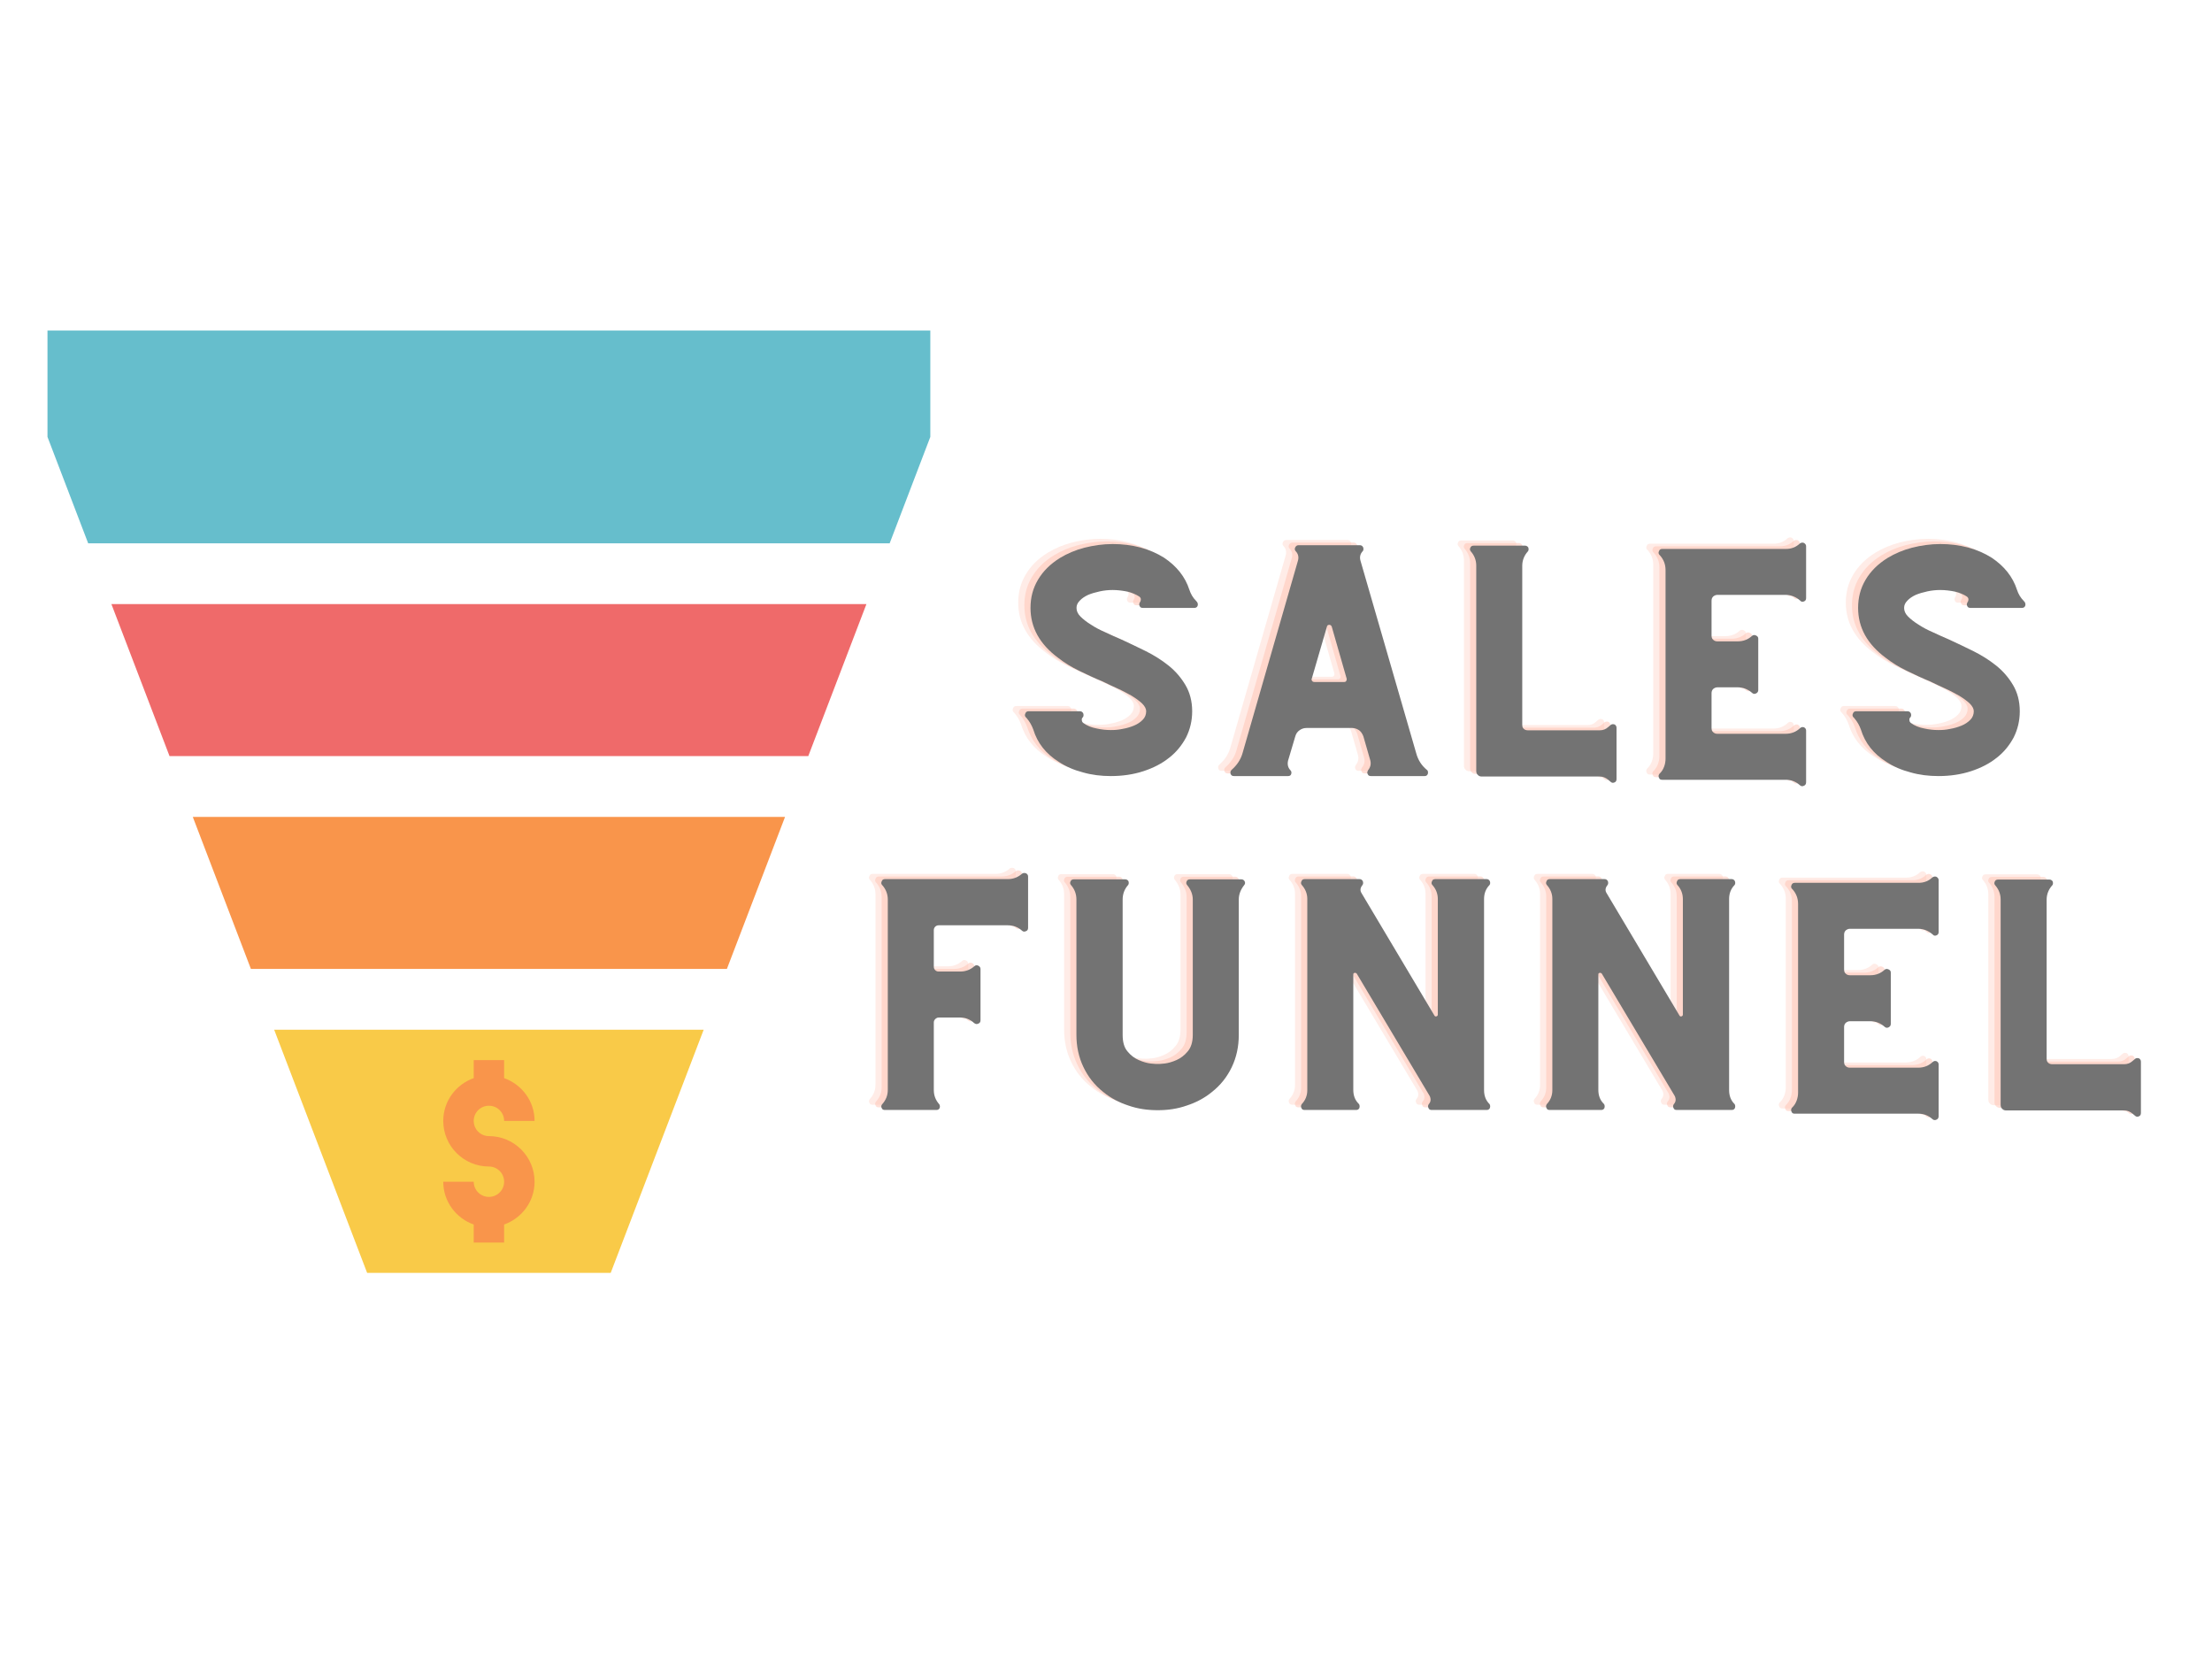 <svg xmlns="http://www.w3.org/2000/svg" xmlns:xlink="http://www.w3.org/1999/xlink" width="300" zoomAndPan="magnify" viewBox="0 0 224.88 168.75" height="225" preserveAspectRatio="xMidYMid meet" version="1.0"><defs><g/><clipPath id="04a4ab1dcb"><path d="M 27 104 L 72 104 L 72 129.477 L 27 129.477 Z M 27 104 " clip-rule="nonzero"/></clipPath><clipPath id="076a8b1bd3"><path d="M 4.738 33.621 L 94.605 33.621 L 94.605 56 L 4.738 56 Z M 4.738 33.621 " clip-rule="nonzero"/></clipPath></defs><path fill="#ef6a6a" d="M 11.273 61.449 L 17.184 76.91 L 82.156 76.91 L 88.07 61.449 Z M 11.273 61.449 " fill-opacity="1" fill-rule="nonzero"/><path fill="#f9954b" d="M 73.879 98.555 L 79.793 83.094 L 19.551 83.094 L 25.461 98.555 Z M 73.879 98.555 " fill-opacity="1" fill-rule="nonzero"/><g clip-path="url(#04a4ab1dcb)"><path fill="#f9ca48" d="M 27.828 104.742 L 37.285 129.477 L 62.059 129.477 L 71.516 104.742 Z M 27.828 104.742 " fill-opacity="1" fill-rule="nonzero"/></g><g clip-path="url(#076a8b1bd3)"><path fill="#66becc" d="M 4.77 33.621 L 4.77 44.441 L 8.91 55.266 L 90.434 55.266 L 94.57 44.441 L 94.57 33.621 Z M 4.77 33.621 " fill-opacity="1" fill-rule="nonzero"/></g><path fill="#f9954b" d="M 49.672 115.562 C 48.816 115.562 48.125 114.871 48.125 114.016 C 48.125 113.164 48.816 112.473 49.672 112.473 C 50.527 112.473 51.219 113.164 51.219 114.016 L 54.316 114.016 C 54.316 112.004 53.016 110.305 51.219 109.664 L 51.219 107.832 L 48.125 107.832 L 48.125 109.664 C 46.324 110.305 45.027 112.004 45.027 114.016 C 45.027 116.574 47.109 118.656 49.672 118.656 C 50.527 118.656 51.219 119.348 51.219 120.203 C 51.219 121.055 50.527 121.746 49.672 121.746 C 48.816 121.746 48.125 121.055 48.125 120.203 L 45.027 120.203 C 45.027 122.215 46.324 123.914 48.125 124.555 L 48.125 126.387 L 51.219 126.387 L 51.219 124.555 C 53.016 123.914 54.316 122.215 54.316 120.203 C 54.316 117.645 52.234 115.562 49.672 115.562 Z M 49.672 115.562 " fill-opacity="1" fill-rule="nonzero"/><g fill="#ffc1b2" fill-opacity="0.302"><g transform="translate(101.054, 78.409)"><g><path d="M 19.422 -17.672 L 19.305 -17.816 C 18.973 -18.145 18.758 -18.523 18.617 -18.949 C 18.191 -20.273 17.32 -21.359 16.043 -22.211 C 15.332 -22.656 14.531 -23.012 13.633 -23.25 C 12.734 -23.484 11.812 -23.602 10.82 -23.602 C 9.828 -23.602 8.859 -23.461 7.938 -23.227 C 7.016 -22.988 6.191 -22.633 5.457 -22.188 C 4.465 -21.57 3.734 -20.84 3.215 -19.965 C 2.695 -19.09 2.457 -18.145 2.457 -17.105 C 2.457 -15.121 3.379 -13.422 5.27 -12.027 C 5.93 -11.508 6.641 -11.082 7.418 -10.703 C 8.199 -10.324 9 -9.945 9.805 -9.617 C 10.277 -9.379 10.797 -9.145 11.316 -8.906 C 11.836 -8.672 12.309 -8.41 12.734 -8.176 C 13.16 -7.914 13.516 -7.656 13.797 -7.395 C 14.082 -7.113 14.223 -6.852 14.223 -6.594 C 14.223 -6.262 14.105 -5.953 13.867 -5.719 C 13.633 -5.48 13.324 -5.27 12.973 -5.129 C 12.617 -4.984 12.238 -4.867 11.812 -4.797 C 11.387 -4.703 11.012 -4.68 10.633 -4.68 C 10.16 -4.68 9.688 -4.727 9.168 -4.844 C 8.648 -4.938 8.199 -5.129 7.844 -5.387 C 7.75 -5.457 7.68 -5.551 7.68 -5.672 C 7.656 -5.789 7.68 -5.883 7.773 -5.977 L 7.797 -6 C 7.867 -6.121 7.867 -6.238 7.82 -6.379 C 7.75 -6.52 7.633 -6.594 7.488 -6.594 L 2.27 -6.594 C 2.102 -6.594 1.984 -6.52 1.938 -6.379 C 1.867 -6.238 1.867 -6.121 1.961 -6 L 2.055 -5.906 C 2.387 -5.527 2.598 -5.129 2.742 -4.727 C 3.164 -3.355 4.016 -2.27 5.34 -1.441 C 6.047 -0.969 6.875 -0.613 7.773 -0.379 C 8.672 -0.117 9.641 0 10.633 0 C 11.812 0 12.926 -0.164 13.941 -0.496 C 14.957 -0.828 15.828 -1.277 16.562 -1.867 C 17.293 -2.434 17.863 -3.141 18.289 -3.945 C 18.688 -4.75 18.902 -5.625 18.902 -6.594 C 18.902 -7.609 18.664 -8.504 18.215 -9.262 C 17.766 -10.02 17.199 -10.68 16.492 -11.246 C 15.781 -11.812 15.027 -12.285 14.176 -12.711 C 13.324 -13.137 12.5 -13.516 11.695 -13.895 C 11.152 -14.129 10.609 -14.363 10.066 -14.625 C 9.523 -14.859 9.027 -15.121 8.602 -15.406 C 8.176 -15.664 7.82 -15.949 7.535 -16.23 C 7.254 -16.516 7.137 -16.797 7.137 -17.105 C 7.137 -17.367 7.23 -17.602 7.465 -17.84 C 7.68 -18.074 7.961 -18.262 8.316 -18.43 C 8.648 -18.57 9.051 -18.688 9.496 -18.785 C 9.922 -18.879 10.371 -18.926 10.82 -18.926 C 11.34 -18.926 11.859 -18.855 12.332 -18.758 C 12.805 -18.641 13.184 -18.477 13.516 -18.262 C 13.609 -18.191 13.68 -18.098 13.68 -17.98 C 13.68 -17.863 13.656 -17.766 13.586 -17.695 L 13.586 -17.672 C 13.492 -17.531 13.492 -17.414 13.562 -17.293 C 13.609 -17.152 13.727 -17.105 13.895 -17.105 L 19.113 -17.105 C 19.258 -17.105 19.375 -17.152 19.445 -17.293 C 19.492 -17.414 19.492 -17.531 19.422 -17.672 Z M 19.422 -17.672 "/></g></g></g><g fill="#ffc1b2" fill-opacity="0.302"><g transform="translate(122.436, 78.409)"><g><path d="M 21.5 -0.426 C 21.5 -0.52 21.453 -0.59 21.383 -0.637 C 20.84 -1.086 20.484 -1.652 20.297 -2.363 L 14.648 -21.879 C 14.531 -22.258 14.602 -22.609 14.887 -22.895 C 14.957 -23.012 14.957 -23.129 14.91 -23.273 C 14.836 -23.414 14.719 -23.484 14.578 -23.484 L 8.34 -23.484 C 8.199 -23.484 8.082 -23.414 8.008 -23.273 C 7.938 -23.129 7.938 -23.012 8.031 -22.895 C 8.316 -22.609 8.387 -22.258 8.27 -21.879 L 2.645 -2.34 C 2.457 -1.676 2.078 -1.109 1.535 -0.637 C 1.465 -0.566 1.418 -0.496 1.418 -0.426 C 1.395 -0.309 1.418 -0.211 1.488 -0.117 C 1.559 -0.023 1.652 0 1.797 0 L 7.277 0 C 7.418 0 7.535 -0.047 7.586 -0.188 C 7.633 -0.332 7.633 -0.449 7.535 -0.566 C 7.254 -0.852 7.184 -1.203 7.277 -1.582 L 8.008 -4.039 C 8.082 -4.301 8.223 -4.512 8.434 -4.656 C 8.625 -4.797 8.859 -4.891 9.145 -4.891 L 13.797 -4.891 C 14.059 -4.891 14.293 -4.797 14.508 -4.656 C 14.695 -4.512 14.836 -4.301 14.934 -4.039 L 15.641 -1.582 C 15.734 -1.203 15.641 -0.875 15.406 -0.59 L 15.406 -0.566 C 15.309 -0.426 15.309 -0.309 15.383 -0.188 C 15.43 -0.047 15.547 0 15.711 0 L 21.145 0 C 21.266 0 21.359 -0.023 21.43 -0.117 C 21.5 -0.211 21.523 -0.309 21.5 -0.426 Z M 12.996 -9.57 L 9.945 -9.57 C 9.852 -9.57 9.781 -9.594 9.734 -9.664 C 9.664 -9.734 9.641 -9.828 9.688 -9.922 L 11.223 -15.191 C 11.246 -15.309 11.316 -15.383 11.461 -15.383 C 11.602 -15.383 11.672 -15.309 11.719 -15.191 L 13.23 -9.922 C 13.254 -9.828 13.23 -9.734 13.184 -9.664 C 13.137 -9.594 13.066 -9.57 12.996 -9.57 Z M 12.996 -9.57 "/></g></g></g><g fill="#ffc1b2" fill-opacity="0.302"><g transform="translate(145.377, 78.409)"><g><path d="M 17.176 -5.223 L 16.895 -4.984 C 16.633 -4.75 16.352 -4.656 16.043 -4.656 L 8.719 -4.656 C 8.555 -4.656 8.41 -4.703 8.316 -4.797 C 8.199 -4.891 8.152 -5.031 8.152 -5.223 L 8.152 -21.383 C 8.152 -21.926 8.34 -22.422 8.719 -22.848 L 8.742 -22.871 C 8.812 -22.988 8.812 -23.105 8.766 -23.25 C 8.695 -23.367 8.578 -23.438 8.434 -23.438 L 3.215 -23.438 C 3.047 -23.438 2.93 -23.367 2.883 -23.25 C 2.812 -23.105 2.812 -22.988 2.906 -22.871 C 3.285 -22.445 3.473 -21.949 3.473 -21.406 L 3.473 -0.52 C 3.473 -0.355 3.52 -0.211 3.637 -0.117 C 3.734 0 3.875 0.047 4.039 0.047 L 16.043 0.047 C 16.352 0.047 16.633 0.164 16.895 0.379 L 17.176 0.613 C 17.293 0.707 17.414 0.707 17.555 0.637 C 17.672 0.59 17.742 0.473 17.742 0.309 L 17.742 -4.914 C 17.742 -5.055 17.672 -5.176 17.555 -5.246 C 17.414 -5.293 17.293 -5.293 17.176 -5.223 Z M 17.176 -5.223 "/></g></g></g><g fill="#ffc1b2" fill-opacity="0.302"><g transform="translate(164.562, 78.409)"><g><path d="M 17.199 -23.652 C 16.797 -23.273 16.324 -23.105 15.805 -23.105 L 3.215 -23.105 C 3.047 -23.105 2.93 -23.035 2.883 -22.895 C 2.812 -22.754 2.812 -22.633 2.906 -22.516 L 2.977 -22.445 C 3.355 -22.02 3.543 -21.523 3.543 -20.957 L 3.543 -1.773 C 3.543 -1.488 3.496 -1.23 3.402 -0.969 C 3.309 -0.707 3.164 -0.473 2.977 -0.285 L 2.906 -0.211 C 2.812 -0.07 2.812 0.047 2.883 0.188 C 2.93 0.332 3.047 0.379 3.215 0.379 L 15.805 0.379 C 16.324 0.379 16.797 0.566 17.199 0.922 C 17.32 1.039 17.461 1.062 17.602 0.992 C 17.742 0.945 17.84 0.828 17.84 0.637 L 17.84 -4.633 C 17.84 -4.773 17.766 -4.891 17.625 -4.961 C 17.484 -5.008 17.344 -4.984 17.246 -4.891 C 16.824 -4.488 16.324 -4.301 15.758 -4.301 L 8.812 -4.301 C 8.648 -4.301 8.504 -4.348 8.387 -4.465 C 8.27 -4.559 8.223 -4.703 8.223 -4.891 L 8.223 -8.434 C 8.223 -8.602 8.27 -8.742 8.387 -8.859 C 8.504 -8.953 8.648 -9.027 8.812 -9.027 L 10.891 -9.027 C 11.461 -9.027 11.957 -8.812 12.379 -8.434 C 12.5 -8.34 12.617 -8.34 12.758 -8.41 C 12.898 -8.48 12.973 -8.602 12.973 -8.742 L 12.973 -13.988 C 12.973 -14.129 12.898 -14.223 12.758 -14.293 C 12.617 -14.363 12.5 -14.363 12.379 -14.293 C 11.957 -13.895 11.461 -13.703 10.891 -13.703 L 8.812 -13.703 C 8.648 -13.703 8.504 -13.75 8.387 -13.867 C 8.27 -13.965 8.223 -14.105 8.223 -14.293 L 8.223 -17.84 C 8.223 -18.004 8.27 -18.145 8.387 -18.262 C 8.504 -18.359 8.648 -18.43 8.812 -18.43 L 15.758 -18.43 C 16.324 -18.43 16.824 -18.215 17.246 -17.84 C 17.344 -17.719 17.484 -17.695 17.625 -17.766 C 17.766 -17.816 17.84 -17.934 17.84 -18.098 L 17.84 -23.391 C 17.84 -23.531 17.742 -23.652 17.602 -23.723 C 17.461 -23.77 17.32 -23.746 17.199 -23.652 Z M 17.199 -23.652 "/></g></g></g><g fill="#ffc1b2" fill-opacity="0.302"><g transform="translate(185.235, 78.409)"><g><path d="M 19.422 -17.672 L 19.305 -17.816 C 18.973 -18.145 18.758 -18.523 18.617 -18.949 C 18.191 -20.273 17.32 -21.359 16.043 -22.211 C 15.332 -22.656 14.531 -23.012 13.633 -23.25 C 12.734 -23.484 11.812 -23.602 10.82 -23.602 C 9.828 -23.602 8.859 -23.461 7.938 -23.227 C 7.016 -22.988 6.191 -22.633 5.457 -22.188 C 4.465 -21.57 3.734 -20.84 3.215 -19.965 C 2.695 -19.09 2.457 -18.145 2.457 -17.105 C 2.457 -15.121 3.379 -13.422 5.27 -12.027 C 5.93 -11.508 6.641 -11.082 7.418 -10.703 C 8.199 -10.324 9 -9.945 9.805 -9.617 C 10.277 -9.379 10.797 -9.145 11.316 -8.906 C 11.836 -8.672 12.309 -8.41 12.734 -8.176 C 13.16 -7.914 13.516 -7.656 13.797 -7.395 C 14.082 -7.113 14.223 -6.852 14.223 -6.594 C 14.223 -6.262 14.105 -5.953 13.867 -5.719 C 13.633 -5.48 13.324 -5.27 12.973 -5.129 C 12.617 -4.984 12.238 -4.867 11.812 -4.797 C 11.387 -4.703 11.012 -4.68 10.633 -4.68 C 10.16 -4.68 9.688 -4.727 9.168 -4.844 C 8.648 -4.938 8.199 -5.129 7.844 -5.387 C 7.75 -5.457 7.68 -5.551 7.68 -5.672 C 7.656 -5.789 7.68 -5.883 7.773 -5.977 L 7.797 -6 C 7.867 -6.121 7.867 -6.238 7.82 -6.379 C 7.75 -6.52 7.633 -6.594 7.488 -6.594 L 2.27 -6.594 C 2.102 -6.594 1.984 -6.52 1.938 -6.379 C 1.867 -6.238 1.867 -6.121 1.961 -6 L 2.055 -5.906 C 2.387 -5.527 2.598 -5.129 2.742 -4.727 C 3.164 -3.355 4.016 -2.27 5.34 -1.441 C 6.047 -0.969 6.875 -0.613 7.773 -0.379 C 8.672 -0.117 9.641 0 10.633 0 C 11.812 0 12.926 -0.164 13.941 -0.496 C 14.957 -0.828 15.828 -1.277 16.562 -1.867 C 17.293 -2.434 17.863 -3.141 18.289 -3.945 C 18.688 -4.75 18.902 -5.625 18.902 -6.594 C 18.902 -7.609 18.664 -8.504 18.215 -9.262 C 17.766 -10.02 17.199 -10.68 16.492 -11.246 C 15.781 -11.812 15.027 -12.285 14.176 -12.711 C 13.324 -13.137 12.5 -13.516 11.695 -13.895 C 11.152 -14.129 10.609 -14.363 10.066 -14.625 C 9.523 -14.859 9.027 -15.121 8.602 -15.406 C 8.176 -15.664 7.82 -15.949 7.535 -16.23 C 7.254 -16.516 7.137 -16.797 7.137 -17.105 C 7.137 -17.367 7.23 -17.602 7.465 -17.84 C 7.68 -18.074 7.961 -18.262 8.316 -18.43 C 8.648 -18.57 9.051 -18.688 9.496 -18.785 C 9.922 -18.879 10.371 -18.926 10.82 -18.926 C 11.34 -18.926 11.859 -18.855 12.332 -18.758 C 12.805 -18.641 13.184 -18.477 13.516 -18.262 C 13.609 -18.191 13.68 -18.098 13.68 -17.98 C 13.68 -17.863 13.656 -17.766 13.586 -17.695 L 13.586 -17.672 C 13.492 -17.531 13.492 -17.414 13.562 -17.293 C 13.609 -17.152 13.727 -17.105 13.895 -17.105 L 19.113 -17.105 C 19.258 -17.105 19.375 -17.152 19.445 -17.293 C 19.492 -17.414 19.492 -17.531 19.422 -17.672 Z M 19.422 -17.672 "/></g></g></g><g fill="#ffc1b2" fill-opacity="0.502"><g transform="translate(101.679, 78.674)"><g><path d="M 19.422 -17.672 L 19.305 -17.816 C 18.973 -18.145 18.758 -18.523 18.617 -18.949 C 18.191 -20.273 17.32 -21.359 16.043 -22.211 C 15.332 -22.656 14.531 -23.012 13.633 -23.25 C 12.734 -23.484 11.812 -23.602 10.82 -23.602 C 9.828 -23.602 8.859 -23.461 7.938 -23.227 C 7.016 -22.988 6.191 -22.633 5.457 -22.188 C 4.465 -21.57 3.734 -20.84 3.215 -19.965 C 2.695 -19.09 2.457 -18.145 2.457 -17.105 C 2.457 -15.121 3.379 -13.422 5.27 -12.027 C 5.93 -11.508 6.641 -11.082 7.418 -10.703 C 8.199 -10.324 9 -9.945 9.805 -9.617 C 10.277 -9.379 10.797 -9.145 11.316 -8.906 C 11.836 -8.672 12.309 -8.41 12.734 -8.176 C 13.16 -7.914 13.516 -7.656 13.797 -7.395 C 14.082 -7.113 14.223 -6.852 14.223 -6.594 C 14.223 -6.262 14.105 -5.953 13.867 -5.719 C 13.633 -5.48 13.324 -5.27 12.973 -5.129 C 12.617 -4.984 12.238 -4.867 11.812 -4.797 C 11.387 -4.703 11.012 -4.68 10.633 -4.68 C 10.16 -4.68 9.688 -4.727 9.168 -4.844 C 8.648 -4.938 8.199 -5.129 7.844 -5.387 C 7.75 -5.457 7.68 -5.551 7.68 -5.672 C 7.656 -5.789 7.68 -5.883 7.773 -5.977 L 7.797 -6 C 7.867 -6.121 7.867 -6.238 7.82 -6.379 C 7.75 -6.52 7.633 -6.594 7.488 -6.594 L 2.27 -6.594 C 2.102 -6.594 1.984 -6.52 1.938 -6.379 C 1.867 -6.238 1.867 -6.121 1.961 -6 L 2.055 -5.906 C 2.387 -5.527 2.598 -5.129 2.742 -4.727 C 3.164 -3.355 4.016 -2.27 5.34 -1.441 C 6.047 -0.969 6.875 -0.613 7.773 -0.379 C 8.672 -0.117 9.641 0 10.633 0 C 11.812 0 12.926 -0.164 13.941 -0.496 C 14.957 -0.828 15.828 -1.277 16.562 -1.867 C 17.293 -2.434 17.863 -3.141 18.289 -3.945 C 18.688 -4.75 18.902 -5.625 18.902 -6.594 C 18.902 -7.609 18.664 -8.504 18.215 -9.262 C 17.766 -10.02 17.199 -10.68 16.492 -11.246 C 15.781 -11.812 15.027 -12.285 14.176 -12.711 C 13.324 -13.137 12.5 -13.516 11.695 -13.895 C 11.152 -14.129 10.609 -14.363 10.066 -14.625 C 9.523 -14.859 9.027 -15.121 8.602 -15.406 C 8.176 -15.664 7.82 -15.949 7.535 -16.23 C 7.254 -16.516 7.137 -16.797 7.137 -17.105 C 7.137 -17.367 7.23 -17.602 7.465 -17.84 C 7.68 -18.074 7.961 -18.262 8.316 -18.43 C 8.648 -18.57 9.051 -18.688 9.496 -18.785 C 9.922 -18.879 10.371 -18.926 10.82 -18.926 C 11.34 -18.926 11.859 -18.855 12.332 -18.758 C 12.805 -18.641 13.184 -18.477 13.516 -18.262 C 13.609 -18.191 13.68 -18.098 13.68 -17.98 C 13.68 -17.863 13.656 -17.766 13.586 -17.695 L 13.586 -17.672 C 13.492 -17.531 13.492 -17.414 13.562 -17.293 C 13.609 -17.152 13.727 -17.105 13.895 -17.105 L 19.113 -17.105 C 19.258 -17.105 19.375 -17.152 19.445 -17.293 C 19.492 -17.414 19.492 -17.531 19.422 -17.672 Z M 19.422 -17.672 "/></g></g></g><g fill="#ffc1b2" fill-opacity="0.502"><g transform="translate(123.061, 78.674)"><g><path d="M 21.5 -0.426 C 21.5 -0.52 21.453 -0.59 21.383 -0.637 C 20.84 -1.086 20.484 -1.652 20.297 -2.363 L 14.648 -21.879 C 14.531 -22.258 14.602 -22.609 14.887 -22.895 C 14.957 -23.012 14.957 -23.129 14.91 -23.273 C 14.836 -23.414 14.719 -23.484 14.578 -23.484 L 8.34 -23.484 C 8.199 -23.484 8.082 -23.414 8.008 -23.273 C 7.938 -23.129 7.938 -23.012 8.031 -22.895 C 8.316 -22.609 8.387 -22.258 8.27 -21.879 L 2.645 -2.34 C 2.457 -1.676 2.078 -1.109 1.535 -0.637 C 1.465 -0.566 1.418 -0.496 1.418 -0.426 C 1.395 -0.309 1.418 -0.211 1.488 -0.117 C 1.559 -0.023 1.652 0 1.797 0 L 7.277 0 C 7.418 0 7.535 -0.047 7.586 -0.188 C 7.633 -0.332 7.633 -0.449 7.535 -0.566 C 7.254 -0.852 7.184 -1.203 7.277 -1.582 L 8.008 -4.039 C 8.082 -4.301 8.223 -4.512 8.434 -4.656 C 8.625 -4.797 8.859 -4.891 9.145 -4.891 L 13.797 -4.891 C 14.059 -4.891 14.293 -4.797 14.508 -4.656 C 14.695 -4.512 14.836 -4.301 14.934 -4.039 L 15.641 -1.582 C 15.734 -1.203 15.641 -0.875 15.406 -0.59 L 15.406 -0.566 C 15.309 -0.426 15.309 -0.309 15.383 -0.188 C 15.43 -0.047 15.547 0 15.711 0 L 21.145 0 C 21.266 0 21.359 -0.023 21.43 -0.117 C 21.5 -0.211 21.523 -0.309 21.5 -0.426 Z M 12.996 -9.57 L 9.945 -9.57 C 9.852 -9.57 9.781 -9.594 9.734 -9.664 C 9.664 -9.734 9.641 -9.828 9.688 -9.922 L 11.223 -15.191 C 11.246 -15.309 11.316 -15.383 11.461 -15.383 C 11.602 -15.383 11.672 -15.309 11.719 -15.191 L 13.23 -9.922 C 13.254 -9.828 13.23 -9.734 13.184 -9.664 C 13.137 -9.594 13.066 -9.57 12.996 -9.57 Z M 12.996 -9.57 "/></g></g></g><g fill="#ffc1b2" fill-opacity="0.502"><g transform="translate(146.002, 78.674)"><g><path d="M 17.176 -5.223 L 16.895 -4.984 C 16.633 -4.75 16.352 -4.656 16.043 -4.656 L 8.719 -4.656 C 8.555 -4.656 8.41 -4.703 8.316 -4.797 C 8.199 -4.891 8.152 -5.031 8.152 -5.223 L 8.152 -21.383 C 8.152 -21.926 8.34 -22.422 8.719 -22.848 L 8.742 -22.871 C 8.812 -22.988 8.812 -23.105 8.766 -23.25 C 8.695 -23.367 8.578 -23.438 8.434 -23.438 L 3.215 -23.438 C 3.047 -23.438 2.93 -23.367 2.883 -23.25 C 2.812 -23.105 2.812 -22.988 2.906 -22.871 C 3.285 -22.445 3.473 -21.949 3.473 -21.406 L 3.473 -0.52 C 3.473 -0.355 3.52 -0.211 3.637 -0.117 C 3.734 0 3.875 0.047 4.039 0.047 L 16.043 0.047 C 16.352 0.047 16.633 0.164 16.895 0.379 L 17.176 0.613 C 17.293 0.707 17.414 0.707 17.555 0.637 C 17.672 0.59 17.742 0.473 17.742 0.309 L 17.742 -4.914 C 17.742 -5.055 17.672 -5.176 17.555 -5.246 C 17.414 -5.293 17.293 -5.293 17.176 -5.223 Z M 17.176 -5.223 "/></g></g></g><g fill="#ffc1b2" fill-opacity="0.502"><g transform="translate(165.187, 78.674)"><g><path d="M 17.199 -23.652 C 16.797 -23.273 16.324 -23.105 15.805 -23.105 L 3.215 -23.105 C 3.047 -23.105 2.93 -23.035 2.883 -22.895 C 2.812 -22.754 2.812 -22.633 2.906 -22.516 L 2.977 -22.445 C 3.355 -22.02 3.543 -21.523 3.543 -20.957 L 3.543 -1.773 C 3.543 -1.488 3.496 -1.23 3.402 -0.969 C 3.309 -0.707 3.164 -0.473 2.977 -0.285 L 2.906 -0.211 C 2.812 -0.07 2.812 0.047 2.883 0.188 C 2.93 0.332 3.047 0.379 3.215 0.379 L 15.805 0.379 C 16.324 0.379 16.797 0.566 17.199 0.922 C 17.32 1.039 17.461 1.062 17.602 0.992 C 17.742 0.945 17.84 0.828 17.84 0.637 L 17.84 -4.633 C 17.84 -4.773 17.766 -4.891 17.625 -4.961 C 17.484 -5.008 17.344 -4.984 17.246 -4.891 C 16.824 -4.488 16.324 -4.301 15.758 -4.301 L 8.812 -4.301 C 8.648 -4.301 8.504 -4.348 8.387 -4.465 C 8.27 -4.559 8.223 -4.703 8.223 -4.891 L 8.223 -8.434 C 8.223 -8.602 8.27 -8.742 8.387 -8.859 C 8.504 -8.953 8.648 -9.027 8.812 -9.027 L 10.891 -9.027 C 11.461 -9.027 11.957 -8.812 12.379 -8.434 C 12.5 -8.34 12.617 -8.34 12.758 -8.41 C 12.898 -8.48 12.973 -8.602 12.973 -8.742 L 12.973 -13.988 C 12.973 -14.129 12.898 -14.223 12.758 -14.293 C 12.617 -14.363 12.5 -14.363 12.379 -14.293 C 11.957 -13.895 11.461 -13.703 10.891 -13.703 L 8.812 -13.703 C 8.648 -13.703 8.504 -13.75 8.387 -13.867 C 8.27 -13.965 8.223 -14.105 8.223 -14.293 L 8.223 -17.84 C 8.223 -18.004 8.27 -18.145 8.387 -18.262 C 8.504 -18.359 8.648 -18.43 8.812 -18.43 L 15.758 -18.43 C 16.324 -18.43 16.824 -18.215 17.246 -17.84 C 17.344 -17.719 17.484 -17.695 17.625 -17.766 C 17.766 -17.816 17.84 -17.934 17.84 -18.098 L 17.84 -23.391 C 17.84 -23.531 17.742 -23.652 17.602 -23.723 C 17.461 -23.77 17.32 -23.746 17.199 -23.652 Z M 17.199 -23.652 "/></g></g></g><g fill="#ffc1b2" fill-opacity="0.502"><g transform="translate(185.861, 78.674)"><g><path d="M 19.422 -17.672 L 19.305 -17.816 C 18.973 -18.145 18.758 -18.523 18.617 -18.949 C 18.191 -20.273 17.32 -21.359 16.043 -22.211 C 15.332 -22.656 14.531 -23.012 13.633 -23.25 C 12.734 -23.484 11.812 -23.602 10.82 -23.602 C 9.828 -23.602 8.859 -23.461 7.938 -23.227 C 7.016 -22.988 6.191 -22.633 5.457 -22.188 C 4.465 -21.57 3.734 -20.84 3.215 -19.965 C 2.695 -19.09 2.457 -18.145 2.457 -17.105 C 2.457 -15.121 3.379 -13.422 5.27 -12.027 C 5.93 -11.508 6.641 -11.082 7.418 -10.703 C 8.199 -10.324 9 -9.945 9.805 -9.617 C 10.277 -9.379 10.797 -9.145 11.316 -8.906 C 11.836 -8.672 12.309 -8.41 12.734 -8.176 C 13.16 -7.914 13.516 -7.656 13.797 -7.395 C 14.082 -7.113 14.223 -6.852 14.223 -6.594 C 14.223 -6.262 14.105 -5.953 13.867 -5.719 C 13.633 -5.48 13.324 -5.27 12.973 -5.129 C 12.617 -4.984 12.238 -4.867 11.812 -4.797 C 11.387 -4.703 11.012 -4.68 10.633 -4.68 C 10.16 -4.68 9.688 -4.727 9.168 -4.844 C 8.648 -4.938 8.199 -5.129 7.844 -5.387 C 7.75 -5.457 7.68 -5.551 7.68 -5.672 C 7.656 -5.789 7.68 -5.883 7.773 -5.977 L 7.797 -6 C 7.867 -6.121 7.867 -6.238 7.82 -6.379 C 7.75 -6.52 7.633 -6.594 7.488 -6.594 L 2.27 -6.594 C 2.102 -6.594 1.984 -6.52 1.938 -6.379 C 1.867 -6.238 1.867 -6.121 1.961 -6 L 2.055 -5.906 C 2.387 -5.527 2.598 -5.129 2.742 -4.727 C 3.164 -3.355 4.016 -2.27 5.34 -1.441 C 6.047 -0.969 6.875 -0.613 7.773 -0.379 C 8.672 -0.117 9.641 0 10.633 0 C 11.812 0 12.926 -0.164 13.941 -0.496 C 14.957 -0.828 15.828 -1.277 16.562 -1.867 C 17.293 -2.434 17.863 -3.141 18.289 -3.945 C 18.688 -4.75 18.902 -5.625 18.902 -6.594 C 18.902 -7.609 18.664 -8.504 18.215 -9.262 C 17.766 -10.02 17.199 -10.68 16.492 -11.246 C 15.781 -11.812 15.027 -12.285 14.176 -12.711 C 13.324 -13.137 12.5 -13.516 11.695 -13.895 C 11.152 -14.129 10.609 -14.363 10.066 -14.625 C 9.523 -14.859 9.027 -15.121 8.602 -15.406 C 8.176 -15.664 7.82 -15.949 7.535 -16.23 C 7.254 -16.516 7.137 -16.797 7.137 -17.105 C 7.137 -17.367 7.23 -17.602 7.465 -17.84 C 7.68 -18.074 7.961 -18.262 8.316 -18.43 C 8.648 -18.57 9.051 -18.688 9.496 -18.785 C 9.922 -18.879 10.371 -18.926 10.82 -18.926 C 11.34 -18.926 11.859 -18.855 12.332 -18.758 C 12.805 -18.641 13.184 -18.477 13.516 -18.262 C 13.609 -18.191 13.68 -18.098 13.68 -17.98 C 13.68 -17.863 13.656 -17.766 13.586 -17.695 L 13.586 -17.672 C 13.492 -17.531 13.492 -17.414 13.562 -17.293 C 13.609 -17.152 13.727 -17.105 13.895 -17.105 L 19.113 -17.105 C 19.258 -17.105 19.375 -17.152 19.445 -17.293 C 19.492 -17.414 19.492 -17.531 19.422 -17.672 Z M 19.422 -17.672 "/></g></g></g><g fill="#737373" fill-opacity="1"><g transform="translate(102.304, 78.94)"><g><path d="M 19.422 -17.672 L 19.305 -17.816 C 18.973 -18.145 18.758 -18.523 18.617 -18.949 C 18.191 -20.273 17.32 -21.359 16.043 -22.211 C 15.332 -22.656 14.531 -23.012 13.633 -23.25 C 12.734 -23.484 11.812 -23.602 10.82 -23.602 C 9.828 -23.602 8.859 -23.461 7.938 -23.227 C 7.016 -22.988 6.191 -22.633 5.457 -22.188 C 4.465 -21.57 3.734 -20.84 3.215 -19.965 C 2.695 -19.09 2.457 -18.145 2.457 -17.105 C 2.457 -15.121 3.379 -13.422 5.27 -12.027 C 5.93 -11.508 6.641 -11.082 7.418 -10.703 C 8.199 -10.324 9 -9.945 9.805 -9.617 C 10.277 -9.379 10.797 -9.145 11.316 -8.906 C 11.836 -8.672 12.309 -8.41 12.734 -8.176 C 13.16 -7.914 13.516 -7.656 13.797 -7.395 C 14.082 -7.113 14.223 -6.852 14.223 -6.594 C 14.223 -6.262 14.105 -5.953 13.867 -5.719 C 13.633 -5.48 13.324 -5.27 12.973 -5.129 C 12.617 -4.984 12.238 -4.867 11.812 -4.797 C 11.387 -4.703 11.012 -4.68 10.633 -4.68 C 10.16 -4.68 9.688 -4.727 9.168 -4.844 C 8.648 -4.938 8.199 -5.129 7.844 -5.387 C 7.75 -5.457 7.68 -5.551 7.68 -5.672 C 7.656 -5.789 7.68 -5.883 7.773 -5.977 L 7.797 -6 C 7.867 -6.121 7.867 -6.238 7.82 -6.379 C 7.75 -6.52 7.633 -6.594 7.488 -6.594 L 2.27 -6.594 C 2.102 -6.594 1.984 -6.52 1.938 -6.379 C 1.867 -6.238 1.867 -6.121 1.961 -6 L 2.055 -5.906 C 2.387 -5.527 2.598 -5.129 2.742 -4.727 C 3.164 -3.355 4.016 -2.27 5.34 -1.441 C 6.047 -0.969 6.875 -0.613 7.773 -0.379 C 8.672 -0.117 9.641 0 10.633 0 C 11.812 0 12.926 -0.164 13.941 -0.496 C 14.957 -0.828 15.828 -1.277 16.562 -1.867 C 17.293 -2.434 17.863 -3.141 18.289 -3.945 C 18.688 -4.75 18.902 -5.625 18.902 -6.594 C 18.902 -7.609 18.664 -8.504 18.215 -9.262 C 17.766 -10.02 17.199 -10.68 16.492 -11.246 C 15.781 -11.812 15.027 -12.285 14.176 -12.711 C 13.324 -13.137 12.5 -13.516 11.695 -13.895 C 11.152 -14.129 10.609 -14.363 10.066 -14.625 C 9.523 -14.859 9.027 -15.121 8.602 -15.406 C 8.176 -15.664 7.82 -15.949 7.535 -16.23 C 7.254 -16.516 7.137 -16.797 7.137 -17.105 C 7.137 -17.367 7.23 -17.602 7.465 -17.84 C 7.68 -18.074 7.961 -18.262 8.316 -18.43 C 8.648 -18.57 9.051 -18.688 9.496 -18.785 C 9.922 -18.879 10.371 -18.926 10.82 -18.926 C 11.34 -18.926 11.859 -18.855 12.332 -18.758 C 12.805 -18.641 13.184 -18.477 13.516 -18.262 C 13.609 -18.191 13.68 -18.098 13.68 -17.98 C 13.68 -17.863 13.656 -17.766 13.586 -17.695 L 13.586 -17.672 C 13.492 -17.531 13.492 -17.414 13.562 -17.293 C 13.609 -17.152 13.727 -17.105 13.895 -17.105 L 19.113 -17.105 C 19.258 -17.105 19.375 -17.152 19.445 -17.293 C 19.492 -17.414 19.492 -17.531 19.422 -17.672 Z M 19.422 -17.672 "/></g></g></g><g fill="#737373" fill-opacity="1"><g transform="translate(123.686, 78.94)"><g><path d="M 21.5 -0.426 C 21.5 -0.52 21.453 -0.59 21.383 -0.637 C 20.84 -1.086 20.484 -1.652 20.297 -2.363 L 14.648 -21.879 C 14.531 -22.258 14.602 -22.609 14.887 -22.895 C 14.957 -23.012 14.957 -23.129 14.91 -23.273 C 14.836 -23.414 14.719 -23.484 14.578 -23.484 L 8.34 -23.484 C 8.199 -23.484 8.082 -23.414 8.008 -23.273 C 7.938 -23.129 7.938 -23.012 8.031 -22.895 C 8.316 -22.609 8.387 -22.258 8.27 -21.879 L 2.645 -2.34 C 2.457 -1.676 2.078 -1.109 1.535 -0.637 C 1.465 -0.566 1.418 -0.496 1.418 -0.426 C 1.395 -0.309 1.418 -0.211 1.488 -0.117 C 1.559 -0.023 1.652 0 1.797 0 L 7.277 0 C 7.418 0 7.535 -0.047 7.586 -0.188 C 7.633 -0.332 7.633 -0.449 7.535 -0.566 C 7.254 -0.852 7.184 -1.203 7.277 -1.582 L 8.008 -4.039 C 8.082 -4.301 8.223 -4.512 8.434 -4.656 C 8.625 -4.797 8.859 -4.891 9.145 -4.891 L 13.797 -4.891 C 14.059 -4.891 14.293 -4.797 14.508 -4.656 C 14.695 -4.512 14.836 -4.301 14.934 -4.039 L 15.641 -1.582 C 15.734 -1.203 15.641 -0.875 15.406 -0.59 L 15.406 -0.566 C 15.309 -0.426 15.309 -0.309 15.383 -0.188 C 15.43 -0.047 15.547 0 15.711 0 L 21.145 0 C 21.266 0 21.359 -0.023 21.43 -0.117 C 21.5 -0.211 21.523 -0.309 21.5 -0.426 Z M 12.996 -9.57 L 9.945 -9.57 C 9.852 -9.57 9.781 -9.594 9.734 -9.664 C 9.664 -9.734 9.641 -9.828 9.688 -9.922 L 11.223 -15.191 C 11.246 -15.309 11.316 -15.383 11.461 -15.383 C 11.602 -15.383 11.672 -15.309 11.719 -15.191 L 13.23 -9.922 C 13.254 -9.828 13.23 -9.734 13.184 -9.664 C 13.137 -9.594 13.066 -9.57 12.996 -9.57 Z M 12.996 -9.57 "/></g></g></g><g fill="#737373" fill-opacity="1"><g transform="translate(146.628, 78.94)"><g><path d="M 17.176 -5.223 L 16.895 -4.984 C 16.633 -4.75 16.352 -4.656 16.043 -4.656 L 8.719 -4.656 C 8.555 -4.656 8.41 -4.703 8.316 -4.797 C 8.199 -4.891 8.152 -5.031 8.152 -5.223 L 8.152 -21.383 C 8.152 -21.926 8.34 -22.422 8.719 -22.848 L 8.742 -22.871 C 8.812 -22.988 8.812 -23.105 8.766 -23.25 C 8.695 -23.367 8.578 -23.438 8.434 -23.438 L 3.215 -23.438 C 3.047 -23.438 2.93 -23.367 2.883 -23.25 C 2.812 -23.105 2.812 -22.988 2.906 -22.871 C 3.285 -22.445 3.473 -21.949 3.473 -21.406 L 3.473 -0.52 C 3.473 -0.355 3.52 -0.211 3.637 -0.117 C 3.734 0 3.875 0.047 4.039 0.047 L 16.043 0.047 C 16.352 0.047 16.633 0.164 16.895 0.379 L 17.176 0.613 C 17.293 0.707 17.414 0.707 17.555 0.637 C 17.672 0.59 17.742 0.473 17.742 0.309 L 17.742 -4.914 C 17.742 -5.055 17.672 -5.176 17.555 -5.246 C 17.414 -5.293 17.293 -5.293 17.176 -5.223 Z M 17.176 -5.223 "/></g></g></g><g fill="#737373" fill-opacity="1"><g transform="translate(165.813, 78.94)"><g><path d="M 17.199 -23.652 C 16.797 -23.273 16.324 -23.105 15.805 -23.105 L 3.215 -23.105 C 3.047 -23.105 2.93 -23.035 2.883 -22.895 C 2.812 -22.754 2.812 -22.633 2.906 -22.516 L 2.977 -22.445 C 3.355 -22.02 3.543 -21.523 3.543 -20.957 L 3.543 -1.773 C 3.543 -1.488 3.496 -1.23 3.402 -0.969 C 3.309 -0.707 3.164 -0.473 2.977 -0.285 L 2.906 -0.211 C 2.812 -0.07 2.812 0.047 2.883 0.188 C 2.93 0.332 3.047 0.379 3.215 0.379 L 15.805 0.379 C 16.324 0.379 16.797 0.566 17.199 0.922 C 17.32 1.039 17.461 1.062 17.602 0.992 C 17.742 0.945 17.84 0.828 17.84 0.637 L 17.84 -4.633 C 17.84 -4.773 17.766 -4.891 17.625 -4.961 C 17.484 -5.008 17.344 -4.984 17.246 -4.891 C 16.824 -4.488 16.324 -4.301 15.758 -4.301 L 8.812 -4.301 C 8.648 -4.301 8.504 -4.348 8.387 -4.465 C 8.27 -4.559 8.223 -4.703 8.223 -4.891 L 8.223 -8.434 C 8.223 -8.602 8.27 -8.742 8.387 -8.859 C 8.504 -8.953 8.648 -9.027 8.812 -9.027 L 10.891 -9.027 C 11.461 -9.027 11.957 -8.812 12.379 -8.434 C 12.5 -8.34 12.617 -8.34 12.758 -8.41 C 12.898 -8.48 12.973 -8.602 12.973 -8.742 L 12.973 -13.988 C 12.973 -14.129 12.898 -14.223 12.758 -14.293 C 12.617 -14.363 12.5 -14.363 12.379 -14.293 C 11.957 -13.895 11.461 -13.703 10.891 -13.703 L 8.812 -13.703 C 8.648 -13.703 8.504 -13.75 8.387 -13.867 C 8.27 -13.965 8.223 -14.105 8.223 -14.293 L 8.223 -17.84 C 8.223 -18.004 8.27 -18.145 8.387 -18.262 C 8.504 -18.359 8.648 -18.43 8.812 -18.43 L 15.758 -18.43 C 16.324 -18.43 16.824 -18.215 17.246 -17.84 C 17.344 -17.719 17.484 -17.695 17.625 -17.766 C 17.766 -17.816 17.84 -17.934 17.84 -18.098 L 17.84 -23.391 C 17.84 -23.531 17.742 -23.652 17.602 -23.723 C 17.461 -23.77 17.32 -23.746 17.199 -23.652 Z M 17.199 -23.652 "/></g></g></g><g fill="#737373" fill-opacity="1"><g transform="translate(186.486, 78.94)"><g><path d="M 19.422 -17.672 L 19.305 -17.816 C 18.973 -18.145 18.758 -18.523 18.617 -18.949 C 18.191 -20.273 17.32 -21.359 16.043 -22.211 C 15.332 -22.656 14.531 -23.012 13.633 -23.25 C 12.734 -23.484 11.812 -23.602 10.82 -23.602 C 9.828 -23.602 8.859 -23.461 7.938 -23.227 C 7.016 -22.988 6.191 -22.633 5.457 -22.188 C 4.465 -21.57 3.734 -20.84 3.215 -19.965 C 2.695 -19.09 2.457 -18.145 2.457 -17.105 C 2.457 -15.121 3.379 -13.422 5.27 -12.027 C 5.93 -11.508 6.641 -11.082 7.418 -10.703 C 8.199 -10.324 9 -9.945 9.805 -9.617 C 10.277 -9.379 10.797 -9.145 11.316 -8.906 C 11.836 -8.672 12.309 -8.41 12.734 -8.176 C 13.16 -7.914 13.516 -7.656 13.797 -7.395 C 14.082 -7.113 14.223 -6.852 14.223 -6.594 C 14.223 -6.262 14.105 -5.953 13.867 -5.719 C 13.633 -5.48 13.324 -5.27 12.973 -5.129 C 12.617 -4.984 12.238 -4.867 11.812 -4.797 C 11.387 -4.703 11.012 -4.68 10.633 -4.68 C 10.16 -4.68 9.688 -4.727 9.168 -4.844 C 8.648 -4.938 8.199 -5.129 7.844 -5.387 C 7.75 -5.457 7.68 -5.551 7.68 -5.672 C 7.656 -5.789 7.68 -5.883 7.773 -5.977 L 7.797 -6 C 7.867 -6.121 7.867 -6.238 7.82 -6.379 C 7.75 -6.52 7.633 -6.594 7.488 -6.594 L 2.27 -6.594 C 2.102 -6.594 1.984 -6.52 1.938 -6.379 C 1.867 -6.238 1.867 -6.121 1.961 -6 L 2.055 -5.906 C 2.387 -5.527 2.598 -5.129 2.742 -4.727 C 3.164 -3.355 4.016 -2.27 5.34 -1.441 C 6.047 -0.969 6.875 -0.613 7.773 -0.379 C 8.672 -0.117 9.641 0 10.633 0 C 11.812 0 12.926 -0.164 13.941 -0.496 C 14.957 -0.828 15.828 -1.277 16.562 -1.867 C 17.293 -2.434 17.863 -3.141 18.289 -3.945 C 18.688 -4.75 18.902 -5.625 18.902 -6.594 C 18.902 -7.609 18.664 -8.504 18.215 -9.262 C 17.766 -10.02 17.199 -10.68 16.492 -11.246 C 15.781 -11.812 15.027 -12.285 14.176 -12.711 C 13.324 -13.137 12.5 -13.516 11.695 -13.895 C 11.152 -14.129 10.609 -14.363 10.066 -14.625 C 9.523 -14.859 9.027 -15.121 8.602 -15.406 C 8.176 -15.664 7.82 -15.949 7.535 -16.23 C 7.254 -16.516 7.137 -16.797 7.137 -17.105 C 7.137 -17.367 7.23 -17.602 7.465 -17.84 C 7.68 -18.074 7.961 -18.262 8.316 -18.43 C 8.648 -18.57 9.051 -18.688 9.496 -18.785 C 9.922 -18.879 10.371 -18.926 10.82 -18.926 C 11.34 -18.926 11.859 -18.855 12.332 -18.758 C 12.805 -18.641 13.184 -18.477 13.516 -18.262 C 13.609 -18.191 13.68 -18.098 13.68 -17.98 C 13.68 -17.863 13.656 -17.766 13.586 -17.695 L 13.586 -17.672 C 13.492 -17.531 13.492 -17.414 13.562 -17.293 C 13.609 -17.152 13.727 -17.105 13.895 -17.105 L 19.113 -17.105 C 19.258 -17.105 19.375 -17.152 19.445 -17.293 C 19.492 -17.414 19.492 -17.531 19.422 -17.672 Z M 19.422 -17.672 "/></g></g></g><g fill="#ffc1b2" fill-opacity="0.302"><g transform="translate(85.498, 112.373)"><g><path d="M 17.176 -24.051 C 16.75 -23.676 16.277 -23.484 15.711 -23.484 L 3.215 -23.484 C 3.047 -23.484 2.93 -23.414 2.883 -23.273 C 2.812 -23.129 2.812 -23.012 2.906 -22.895 L 2.93 -22.871 C 3.309 -22.445 3.496 -21.949 3.496 -21.406 L 3.496 -2.055 C 3.496 -1.488 3.309 -1.016 2.93 -0.59 L 2.906 -0.566 C 2.812 -0.426 2.812 -0.309 2.883 -0.188 C 2.93 -0.047 3.047 0 3.215 0 L 8.434 0 C 8.578 0 8.695 -0.047 8.766 -0.188 C 8.812 -0.309 8.812 -0.426 8.742 -0.566 C 8.363 -0.992 8.176 -1.465 8.176 -2.031 L 8.176 -8.906 C 8.176 -9.027 8.223 -9.145 8.316 -9.238 C 8.41 -9.332 8.527 -9.402 8.672 -9.402 L 10.867 -9.402 C 11.434 -9.402 11.906 -9.191 12.309 -8.812 L 12.332 -8.812 C 12.453 -8.719 12.57 -8.719 12.711 -8.789 C 12.852 -8.836 12.926 -8.953 12.926 -9.121 L 12.926 -14.34 C 12.926 -14.484 12.852 -14.602 12.711 -14.672 C 12.57 -14.742 12.453 -14.742 12.332 -14.648 C 11.906 -14.27 11.434 -14.082 10.867 -14.082 L 8.672 -14.082 C 8.527 -14.082 8.41 -14.129 8.316 -14.223 C 8.223 -14.316 8.176 -14.438 8.176 -14.578 L 8.176 -18.289 C 8.176 -18.43 8.223 -18.547 8.316 -18.641 C 8.41 -18.734 8.527 -18.785 8.672 -18.785 L 15.711 -18.785 C 16.277 -18.785 16.75 -18.594 17.176 -18.215 C 17.293 -18.121 17.414 -18.121 17.555 -18.191 C 17.695 -18.238 17.766 -18.359 17.766 -18.523 L 17.766 -23.746 C 17.766 -23.887 17.695 -24.004 17.555 -24.074 C 17.414 -24.121 17.293 -24.121 17.176 -24.051 Z M 17.176 -24.051 "/></g></g></g><g fill="#ffc1b2" fill-opacity="0.302"><g transform="translate(104.707, 112.373)"><g><path d="M 20.25 -23.461 L 15.027 -23.461 C 14.859 -23.461 14.742 -23.391 14.695 -23.273 C 14.625 -23.129 14.625 -23.012 14.719 -22.895 C 15.098 -22.445 15.309 -21.949 15.309 -21.406 L 15.309 -7.633 C 15.309 -6.898 15.121 -6.332 14.789 -5.953 C 14.461 -5.551 14.082 -5.27 13.656 -5.078 C 13.23 -4.891 12.828 -4.773 12.453 -4.727 C 12.074 -4.68 11.836 -4.68 11.742 -4.68 C 11.648 -4.68 11.387 -4.68 11.012 -4.727 C 10.633 -4.773 10.23 -4.891 9.805 -5.078 C 9.379 -5.27 9 -5.551 8.672 -5.953 C 8.34 -6.332 8.176 -6.898 8.176 -7.633 L 8.176 -21.406 C 8.176 -21.973 8.363 -22.469 8.742 -22.895 C 8.812 -23.012 8.812 -23.129 8.766 -23.273 C 8.695 -23.391 8.578 -23.461 8.434 -23.461 L 3.215 -23.461 C 3.047 -23.461 2.93 -23.391 2.883 -23.273 C 2.812 -23.129 2.812 -23.012 2.906 -22.895 C 3.285 -22.469 3.473 -21.973 3.473 -21.406 L 3.473 -7.633 C 3.473 -6.449 3.711 -5.363 4.184 -4.371 C 4.656 -3.379 5.316 -2.527 6.215 -1.82 C 6.969 -1.203 7.82 -0.758 8.766 -0.449 C 9.711 -0.117 10.703 0.023 11.742 0.023 C 12.781 0.023 13.75 -0.117 14.695 -0.449 C 15.641 -0.758 16.492 -1.203 17.246 -1.82 C 18.145 -2.527 18.809 -3.379 19.281 -4.371 C 19.754 -5.363 19.988 -6.449 19.988 -7.633 L 19.988 -21.406 C 19.988 -21.926 20.176 -22.422 20.555 -22.895 C 20.648 -23.012 20.648 -23.129 20.578 -23.273 C 20.508 -23.391 20.391 -23.461 20.25 -23.461 Z M 20.25 -23.461 "/></g></g></g><g fill="#ffc1b2" fill-opacity="0.302"><g transform="translate(128.192, 112.373)"><g><path d="M 22.02 -0.59 L 21.996 -0.613 C 21.617 -0.992 21.453 -1.465 21.453 -2.031 L 21.453 -21.453 C 21.453 -21.996 21.617 -22.469 21.996 -22.871 L 22.02 -22.895 C 22.09 -23.012 22.09 -23.129 22.043 -23.273 C 21.973 -23.414 21.855 -23.484 21.715 -23.484 L 16.492 -23.484 C 16.324 -23.484 16.207 -23.414 16.16 -23.273 C 16.09 -23.129 16.09 -23.012 16.184 -22.895 L 16.207 -22.871 C 16.562 -22.469 16.75 -21.996 16.75 -21.453 L 16.75 -9.711 C 16.75 -9.617 16.703 -9.547 16.609 -9.523 C 16.516 -9.496 16.445 -9.523 16.398 -9.617 L 9 -22.043 C 8.812 -22.328 8.859 -22.609 9.098 -22.895 C 9.168 -23.012 9.168 -23.129 9.121 -23.273 C 9.051 -23.414 8.93 -23.484 8.789 -23.484 L 8.152 -23.484 L 8.152 -23.461 L 8.152 -23.484 L 3.215 -23.484 C 3.047 -23.484 2.93 -23.414 2.883 -23.273 C 2.812 -23.129 2.812 -23.012 2.906 -22.895 C 3.285 -22.469 3.473 -21.996 3.473 -21.477 L 3.473 -2.008 C 3.473 -1.465 3.285 -0.992 2.906 -0.59 C 2.812 -0.449 2.812 -0.332 2.883 -0.188 C 2.93 -0.047 3.047 0 3.215 0 L 8.434 0 C 8.578 0 8.695 -0.047 8.766 -0.188 C 8.812 -0.332 8.812 -0.449 8.742 -0.59 L 8.695 -0.637 C 8.316 -1.016 8.152 -1.488 8.152 -2.055 L 8.152 -13.773 C 8.152 -13.867 8.176 -13.918 8.27 -13.941 C 8.363 -13.965 8.434 -13.941 8.504 -13.867 L 15.926 -1.418 C 16.066 -1.109 16.043 -0.828 15.828 -0.59 C 15.734 -0.449 15.734 -0.332 15.805 -0.188 C 15.855 -0.047 15.973 0 16.137 0 L 21.715 0 C 21.855 0 21.973 -0.047 22.043 -0.188 C 22.09 -0.332 22.09 -0.449 22.02 -0.59 Z M 22.02 -0.59 "/></g></g></g><g fill="#ffc1b2" fill-opacity="0.302"><g transform="translate(153.118, 112.373)"><g><path d="M 22.02 -0.59 L 21.996 -0.613 C 21.617 -0.992 21.453 -1.465 21.453 -2.031 L 21.453 -21.453 C 21.453 -21.996 21.617 -22.469 21.996 -22.871 L 22.02 -22.895 C 22.09 -23.012 22.09 -23.129 22.043 -23.273 C 21.973 -23.414 21.855 -23.484 21.715 -23.484 L 16.492 -23.484 C 16.324 -23.484 16.207 -23.414 16.16 -23.273 C 16.09 -23.129 16.09 -23.012 16.184 -22.895 L 16.207 -22.871 C 16.562 -22.469 16.75 -21.996 16.75 -21.453 L 16.75 -9.711 C 16.75 -9.617 16.703 -9.547 16.609 -9.523 C 16.516 -9.496 16.445 -9.523 16.398 -9.617 L 9 -22.043 C 8.812 -22.328 8.859 -22.609 9.098 -22.895 C 9.168 -23.012 9.168 -23.129 9.121 -23.273 C 9.051 -23.414 8.93 -23.484 8.789 -23.484 L 8.152 -23.484 L 8.152 -23.461 L 8.152 -23.484 L 3.215 -23.484 C 3.047 -23.484 2.93 -23.414 2.883 -23.273 C 2.812 -23.129 2.812 -23.012 2.906 -22.895 C 3.285 -22.469 3.473 -21.996 3.473 -21.477 L 3.473 -2.008 C 3.473 -1.465 3.285 -0.992 2.906 -0.59 C 2.812 -0.449 2.812 -0.332 2.883 -0.188 C 2.93 -0.047 3.047 0 3.215 0 L 8.434 0 C 8.578 0 8.695 -0.047 8.766 -0.188 C 8.812 -0.332 8.812 -0.449 8.742 -0.59 L 8.695 -0.637 C 8.316 -1.016 8.152 -1.488 8.152 -2.055 L 8.152 -13.773 C 8.152 -13.867 8.176 -13.918 8.27 -13.941 C 8.363 -13.965 8.434 -13.941 8.504 -13.867 L 15.926 -1.418 C 16.066 -1.109 16.043 -0.828 15.828 -0.59 C 15.734 -0.449 15.734 -0.332 15.805 -0.188 C 15.855 -0.047 15.973 0 16.137 0 L 21.715 0 C 21.855 0 21.973 -0.047 22.043 -0.188 C 22.09 -0.332 22.09 -0.449 22.02 -0.59 Z M 22.02 -0.59 "/></g></g></g><g fill="#ffc1b2" fill-opacity="0.302"><g transform="translate(178.044, 112.373)"><g><path d="M 17.199 -23.652 C 16.797 -23.273 16.324 -23.105 15.805 -23.105 L 3.215 -23.105 C 3.047 -23.105 2.93 -23.035 2.883 -22.895 C 2.812 -22.754 2.812 -22.633 2.906 -22.516 L 2.977 -22.445 C 3.355 -22.02 3.543 -21.523 3.543 -20.957 L 3.543 -1.773 C 3.543 -1.488 3.496 -1.23 3.402 -0.969 C 3.309 -0.707 3.164 -0.473 2.977 -0.285 L 2.906 -0.211 C 2.812 -0.07 2.812 0.047 2.883 0.188 C 2.93 0.332 3.047 0.379 3.215 0.379 L 15.805 0.379 C 16.324 0.379 16.797 0.566 17.199 0.922 C 17.32 1.039 17.461 1.062 17.602 0.992 C 17.742 0.945 17.84 0.828 17.84 0.637 L 17.84 -4.633 C 17.84 -4.773 17.766 -4.891 17.625 -4.961 C 17.484 -5.008 17.344 -4.984 17.246 -4.891 C 16.824 -4.488 16.324 -4.301 15.758 -4.301 L 8.812 -4.301 C 8.648 -4.301 8.504 -4.348 8.387 -4.465 C 8.27 -4.559 8.223 -4.703 8.223 -4.891 L 8.223 -8.434 C 8.223 -8.602 8.27 -8.742 8.387 -8.859 C 8.504 -8.953 8.648 -9.027 8.812 -9.027 L 10.891 -9.027 C 11.461 -9.027 11.957 -8.812 12.379 -8.434 C 12.5 -8.34 12.617 -8.34 12.758 -8.41 C 12.898 -8.48 12.973 -8.602 12.973 -8.742 L 12.973 -13.988 C 12.973 -14.129 12.898 -14.223 12.758 -14.293 C 12.617 -14.363 12.5 -14.363 12.379 -14.293 C 11.957 -13.895 11.461 -13.703 10.891 -13.703 L 8.812 -13.703 C 8.648 -13.703 8.504 -13.75 8.387 -13.867 C 8.27 -13.965 8.223 -14.105 8.223 -14.293 L 8.223 -17.84 C 8.223 -18.004 8.27 -18.145 8.387 -18.262 C 8.504 -18.359 8.648 -18.43 8.812 -18.43 L 15.758 -18.43 C 16.324 -18.43 16.824 -18.215 17.246 -17.84 C 17.344 -17.719 17.484 -17.695 17.625 -17.766 C 17.766 -17.816 17.84 -17.934 17.84 -18.098 L 17.84 -23.391 C 17.84 -23.531 17.742 -23.652 17.602 -23.723 C 17.461 -23.77 17.32 -23.746 17.199 -23.652 Z M 17.199 -23.652 "/></g></g></g><g fill="#ffc1b2" fill-opacity="0.302"><g transform="translate(198.717, 112.373)"><g><path d="M 17.176 -5.223 L 16.895 -4.984 C 16.633 -4.75 16.352 -4.656 16.043 -4.656 L 8.719 -4.656 C 8.555 -4.656 8.41 -4.703 8.316 -4.797 C 8.199 -4.891 8.152 -5.031 8.152 -5.223 L 8.152 -21.383 C 8.152 -21.926 8.34 -22.422 8.719 -22.848 L 8.742 -22.871 C 8.812 -22.988 8.812 -23.105 8.766 -23.25 C 8.695 -23.367 8.578 -23.438 8.434 -23.438 L 3.215 -23.438 C 3.047 -23.438 2.93 -23.367 2.883 -23.25 C 2.812 -23.105 2.812 -22.988 2.906 -22.871 C 3.285 -22.445 3.473 -21.949 3.473 -21.406 L 3.473 -0.52 C 3.473 -0.355 3.52 -0.211 3.637 -0.117 C 3.734 0 3.875 0.047 4.039 0.047 L 16.043 0.047 C 16.352 0.047 16.633 0.164 16.895 0.379 L 17.176 0.613 C 17.293 0.707 17.414 0.707 17.555 0.637 C 17.672 0.59 17.742 0.473 17.742 0.309 L 17.742 -4.914 C 17.742 -5.055 17.672 -5.176 17.555 -5.246 C 17.414 -5.293 17.293 -5.293 17.176 -5.223 Z M 17.176 -5.223 "/></g></g></g><g fill="#ffc1b2" fill-opacity="0.502"><g transform="translate(86.124, 112.638)"><g><path d="M 17.176 -24.051 C 16.75 -23.676 16.277 -23.484 15.711 -23.484 L 3.215 -23.484 C 3.047 -23.484 2.93 -23.414 2.883 -23.273 C 2.812 -23.129 2.812 -23.012 2.906 -22.895 L 2.93 -22.871 C 3.309 -22.445 3.496 -21.949 3.496 -21.406 L 3.496 -2.055 C 3.496 -1.488 3.309 -1.016 2.93 -0.59 L 2.906 -0.566 C 2.812 -0.426 2.812 -0.309 2.883 -0.188 C 2.93 -0.047 3.047 0 3.215 0 L 8.434 0 C 8.578 0 8.695 -0.047 8.766 -0.188 C 8.812 -0.309 8.812 -0.426 8.742 -0.566 C 8.363 -0.992 8.176 -1.465 8.176 -2.031 L 8.176 -8.906 C 8.176 -9.027 8.223 -9.145 8.316 -9.238 C 8.41 -9.332 8.527 -9.402 8.672 -9.402 L 10.867 -9.402 C 11.434 -9.402 11.906 -9.191 12.309 -8.812 L 12.332 -8.812 C 12.453 -8.719 12.57 -8.719 12.711 -8.789 C 12.852 -8.836 12.926 -8.953 12.926 -9.121 L 12.926 -14.34 C 12.926 -14.484 12.852 -14.602 12.711 -14.672 C 12.57 -14.742 12.453 -14.742 12.332 -14.648 C 11.906 -14.27 11.434 -14.082 10.867 -14.082 L 8.672 -14.082 C 8.527 -14.082 8.41 -14.129 8.316 -14.223 C 8.223 -14.316 8.176 -14.438 8.176 -14.578 L 8.176 -18.289 C 8.176 -18.43 8.223 -18.547 8.316 -18.641 C 8.41 -18.734 8.527 -18.785 8.672 -18.785 L 15.711 -18.785 C 16.277 -18.785 16.75 -18.594 17.176 -18.215 C 17.293 -18.121 17.414 -18.121 17.555 -18.191 C 17.695 -18.238 17.766 -18.359 17.766 -18.523 L 17.766 -23.746 C 17.766 -23.887 17.695 -24.004 17.555 -24.074 C 17.414 -24.121 17.293 -24.121 17.176 -24.051 Z M 17.176 -24.051 "/></g></g></g><g fill="#ffc1b2" fill-opacity="0.502"><g transform="translate(105.332, 112.638)"><g><path d="M 20.25 -23.461 L 15.027 -23.461 C 14.859 -23.461 14.742 -23.391 14.695 -23.273 C 14.625 -23.129 14.625 -23.012 14.719 -22.895 C 15.098 -22.445 15.309 -21.949 15.309 -21.406 L 15.309 -7.633 C 15.309 -6.898 15.121 -6.332 14.789 -5.953 C 14.461 -5.551 14.082 -5.27 13.656 -5.078 C 13.23 -4.891 12.828 -4.773 12.453 -4.727 C 12.074 -4.68 11.836 -4.68 11.742 -4.68 C 11.648 -4.68 11.387 -4.68 11.012 -4.727 C 10.633 -4.773 10.23 -4.891 9.805 -5.078 C 9.379 -5.27 9 -5.551 8.672 -5.953 C 8.34 -6.332 8.176 -6.898 8.176 -7.633 L 8.176 -21.406 C 8.176 -21.973 8.363 -22.469 8.742 -22.895 C 8.812 -23.012 8.812 -23.129 8.766 -23.273 C 8.695 -23.391 8.578 -23.461 8.434 -23.461 L 3.215 -23.461 C 3.047 -23.461 2.93 -23.391 2.883 -23.273 C 2.812 -23.129 2.812 -23.012 2.906 -22.895 C 3.285 -22.469 3.473 -21.973 3.473 -21.406 L 3.473 -7.633 C 3.473 -6.449 3.711 -5.363 4.184 -4.371 C 4.656 -3.379 5.316 -2.527 6.215 -1.82 C 6.969 -1.203 7.82 -0.758 8.766 -0.449 C 9.711 -0.117 10.703 0.023 11.742 0.023 C 12.781 0.023 13.75 -0.117 14.695 -0.449 C 15.641 -0.758 16.492 -1.203 17.246 -1.82 C 18.145 -2.527 18.809 -3.379 19.281 -4.371 C 19.754 -5.363 19.988 -6.449 19.988 -7.633 L 19.988 -21.406 C 19.988 -21.926 20.176 -22.422 20.555 -22.895 C 20.648 -23.012 20.648 -23.129 20.578 -23.273 C 20.508 -23.391 20.391 -23.461 20.25 -23.461 Z M 20.25 -23.461 "/></g></g></g><g fill="#ffc1b2" fill-opacity="0.502"><g transform="translate(128.817, 112.638)"><g><path d="M 22.02 -0.59 L 21.996 -0.613 C 21.617 -0.992 21.453 -1.465 21.453 -2.031 L 21.453 -21.453 C 21.453 -21.996 21.617 -22.469 21.996 -22.871 L 22.02 -22.895 C 22.09 -23.012 22.09 -23.129 22.043 -23.273 C 21.973 -23.414 21.855 -23.484 21.715 -23.484 L 16.492 -23.484 C 16.324 -23.484 16.207 -23.414 16.16 -23.273 C 16.09 -23.129 16.09 -23.012 16.184 -22.895 L 16.207 -22.871 C 16.562 -22.469 16.75 -21.996 16.75 -21.453 L 16.75 -9.711 C 16.75 -9.617 16.703 -9.547 16.609 -9.523 C 16.516 -9.496 16.445 -9.523 16.398 -9.617 L 9 -22.043 C 8.812 -22.328 8.859 -22.609 9.098 -22.895 C 9.168 -23.012 9.168 -23.129 9.121 -23.273 C 9.051 -23.414 8.93 -23.484 8.789 -23.484 L 8.152 -23.484 L 8.152 -23.461 L 8.152 -23.484 L 3.215 -23.484 C 3.047 -23.484 2.93 -23.414 2.883 -23.273 C 2.812 -23.129 2.812 -23.012 2.906 -22.895 C 3.285 -22.469 3.473 -21.996 3.473 -21.477 L 3.473 -2.008 C 3.473 -1.465 3.285 -0.992 2.906 -0.59 C 2.812 -0.449 2.812 -0.332 2.883 -0.188 C 2.93 -0.047 3.047 0 3.215 0 L 8.434 0 C 8.578 0 8.695 -0.047 8.766 -0.188 C 8.812 -0.332 8.812 -0.449 8.742 -0.59 L 8.695 -0.637 C 8.316 -1.016 8.152 -1.488 8.152 -2.055 L 8.152 -13.773 C 8.152 -13.867 8.176 -13.918 8.27 -13.941 C 8.363 -13.965 8.434 -13.941 8.504 -13.867 L 15.926 -1.418 C 16.066 -1.109 16.043 -0.828 15.828 -0.59 C 15.734 -0.449 15.734 -0.332 15.805 -0.188 C 15.855 -0.047 15.973 0 16.137 0 L 21.715 0 C 21.855 0 21.973 -0.047 22.043 -0.188 C 22.09 -0.332 22.09 -0.449 22.02 -0.59 Z M 22.02 -0.59 "/></g></g></g><g fill="#ffc1b2" fill-opacity="0.502"><g transform="translate(153.743, 112.638)"><g><path d="M 22.02 -0.59 L 21.996 -0.613 C 21.617 -0.992 21.453 -1.465 21.453 -2.031 L 21.453 -21.453 C 21.453 -21.996 21.617 -22.469 21.996 -22.871 L 22.02 -22.895 C 22.09 -23.012 22.09 -23.129 22.043 -23.273 C 21.973 -23.414 21.855 -23.484 21.715 -23.484 L 16.492 -23.484 C 16.324 -23.484 16.207 -23.414 16.16 -23.273 C 16.09 -23.129 16.09 -23.012 16.184 -22.895 L 16.207 -22.871 C 16.562 -22.469 16.75 -21.996 16.75 -21.453 L 16.75 -9.711 C 16.75 -9.617 16.703 -9.547 16.609 -9.523 C 16.516 -9.496 16.445 -9.523 16.398 -9.617 L 9 -22.043 C 8.812 -22.328 8.859 -22.609 9.098 -22.895 C 9.168 -23.012 9.168 -23.129 9.121 -23.273 C 9.051 -23.414 8.93 -23.484 8.789 -23.484 L 8.152 -23.484 L 8.152 -23.461 L 8.152 -23.484 L 3.215 -23.484 C 3.047 -23.484 2.93 -23.414 2.883 -23.273 C 2.812 -23.129 2.812 -23.012 2.906 -22.895 C 3.285 -22.469 3.473 -21.996 3.473 -21.477 L 3.473 -2.008 C 3.473 -1.465 3.285 -0.992 2.906 -0.59 C 2.812 -0.449 2.812 -0.332 2.883 -0.188 C 2.93 -0.047 3.047 0 3.215 0 L 8.434 0 C 8.578 0 8.695 -0.047 8.766 -0.188 C 8.812 -0.332 8.812 -0.449 8.742 -0.59 L 8.695 -0.637 C 8.316 -1.016 8.152 -1.488 8.152 -2.055 L 8.152 -13.773 C 8.152 -13.867 8.176 -13.918 8.27 -13.941 C 8.363 -13.965 8.434 -13.941 8.504 -13.867 L 15.926 -1.418 C 16.066 -1.109 16.043 -0.828 15.828 -0.59 C 15.734 -0.449 15.734 -0.332 15.805 -0.188 C 15.855 -0.047 15.973 0 16.137 0 L 21.715 0 C 21.855 0 21.973 -0.047 22.043 -0.188 C 22.09 -0.332 22.09 -0.449 22.02 -0.59 Z M 22.02 -0.59 "/></g></g></g><g fill="#ffc1b2" fill-opacity="0.502"><g transform="translate(178.669, 112.638)"><g><path d="M 17.199 -23.652 C 16.797 -23.273 16.324 -23.105 15.805 -23.105 L 3.215 -23.105 C 3.047 -23.105 2.93 -23.035 2.883 -22.895 C 2.812 -22.754 2.812 -22.633 2.906 -22.516 L 2.977 -22.445 C 3.355 -22.02 3.543 -21.523 3.543 -20.957 L 3.543 -1.773 C 3.543 -1.488 3.496 -1.23 3.402 -0.969 C 3.309 -0.707 3.164 -0.473 2.977 -0.285 L 2.906 -0.211 C 2.812 -0.07 2.812 0.047 2.883 0.188 C 2.93 0.332 3.047 0.379 3.215 0.379 L 15.805 0.379 C 16.324 0.379 16.797 0.566 17.199 0.922 C 17.32 1.039 17.461 1.062 17.602 0.992 C 17.742 0.945 17.84 0.828 17.84 0.637 L 17.84 -4.633 C 17.84 -4.773 17.766 -4.891 17.625 -4.961 C 17.484 -5.008 17.344 -4.984 17.246 -4.891 C 16.824 -4.488 16.324 -4.301 15.758 -4.301 L 8.812 -4.301 C 8.648 -4.301 8.504 -4.348 8.387 -4.465 C 8.27 -4.559 8.223 -4.703 8.223 -4.891 L 8.223 -8.434 C 8.223 -8.602 8.27 -8.742 8.387 -8.859 C 8.504 -8.953 8.648 -9.027 8.812 -9.027 L 10.891 -9.027 C 11.461 -9.027 11.957 -8.812 12.379 -8.434 C 12.5 -8.34 12.617 -8.34 12.758 -8.41 C 12.898 -8.48 12.973 -8.602 12.973 -8.742 L 12.973 -13.988 C 12.973 -14.129 12.898 -14.223 12.758 -14.293 C 12.617 -14.363 12.5 -14.363 12.379 -14.293 C 11.957 -13.895 11.461 -13.703 10.891 -13.703 L 8.812 -13.703 C 8.648 -13.703 8.504 -13.75 8.387 -13.867 C 8.27 -13.965 8.223 -14.105 8.223 -14.293 L 8.223 -17.84 C 8.223 -18.004 8.27 -18.145 8.387 -18.262 C 8.504 -18.359 8.648 -18.43 8.812 -18.43 L 15.758 -18.43 C 16.324 -18.43 16.824 -18.215 17.246 -17.84 C 17.344 -17.719 17.484 -17.695 17.625 -17.766 C 17.766 -17.816 17.84 -17.934 17.84 -18.098 L 17.84 -23.391 C 17.84 -23.531 17.742 -23.652 17.602 -23.723 C 17.461 -23.77 17.32 -23.746 17.199 -23.652 Z M 17.199 -23.652 "/></g></g></g><g fill="#ffc1b2" fill-opacity="0.502"><g transform="translate(199.343, 112.638)"><g><path d="M 17.176 -5.223 L 16.895 -4.984 C 16.633 -4.75 16.352 -4.656 16.043 -4.656 L 8.719 -4.656 C 8.555 -4.656 8.41 -4.703 8.316 -4.797 C 8.199 -4.891 8.152 -5.031 8.152 -5.223 L 8.152 -21.383 C 8.152 -21.926 8.34 -22.422 8.719 -22.848 L 8.742 -22.871 C 8.812 -22.988 8.812 -23.105 8.766 -23.25 C 8.695 -23.367 8.578 -23.438 8.434 -23.438 L 3.215 -23.438 C 3.047 -23.438 2.93 -23.367 2.883 -23.25 C 2.812 -23.105 2.812 -22.988 2.906 -22.871 C 3.285 -22.445 3.473 -21.949 3.473 -21.406 L 3.473 -0.52 C 3.473 -0.355 3.52 -0.211 3.637 -0.117 C 3.734 0 3.875 0.047 4.039 0.047 L 16.043 0.047 C 16.352 0.047 16.633 0.164 16.895 0.379 L 17.176 0.613 C 17.293 0.707 17.414 0.707 17.555 0.637 C 17.672 0.59 17.742 0.473 17.742 0.309 L 17.742 -4.914 C 17.742 -5.055 17.672 -5.176 17.555 -5.246 C 17.414 -5.293 17.293 -5.293 17.176 -5.223 Z M 17.176 -5.223 "/></g></g></g><g fill="#737373" fill-opacity="1"><g transform="translate(86.749, 112.904)"><g><path d="M 17.176 -24.051 C 16.75 -23.676 16.277 -23.484 15.711 -23.484 L 3.215 -23.484 C 3.047 -23.484 2.93 -23.414 2.883 -23.273 C 2.812 -23.129 2.812 -23.012 2.906 -22.895 L 2.93 -22.871 C 3.309 -22.445 3.496 -21.949 3.496 -21.406 L 3.496 -2.055 C 3.496 -1.488 3.309 -1.016 2.93 -0.59 L 2.906 -0.566 C 2.812 -0.426 2.812 -0.309 2.883 -0.188 C 2.93 -0.047 3.047 0 3.215 0 L 8.434 0 C 8.578 0 8.695 -0.047 8.766 -0.188 C 8.812 -0.309 8.812 -0.426 8.742 -0.566 C 8.363 -0.992 8.176 -1.465 8.176 -2.031 L 8.176 -8.906 C 8.176 -9.027 8.223 -9.145 8.316 -9.238 C 8.41 -9.332 8.527 -9.402 8.672 -9.402 L 10.867 -9.402 C 11.434 -9.402 11.906 -9.191 12.309 -8.812 L 12.332 -8.812 C 12.453 -8.719 12.57 -8.719 12.711 -8.789 C 12.852 -8.836 12.926 -8.953 12.926 -9.121 L 12.926 -14.34 C 12.926 -14.484 12.852 -14.602 12.711 -14.672 C 12.57 -14.742 12.453 -14.742 12.332 -14.648 C 11.906 -14.27 11.434 -14.082 10.867 -14.082 L 8.672 -14.082 C 8.527 -14.082 8.41 -14.129 8.316 -14.223 C 8.223 -14.316 8.176 -14.438 8.176 -14.578 L 8.176 -18.289 C 8.176 -18.43 8.223 -18.547 8.316 -18.641 C 8.41 -18.734 8.527 -18.785 8.672 -18.785 L 15.711 -18.785 C 16.277 -18.785 16.75 -18.594 17.176 -18.215 C 17.293 -18.121 17.414 -18.121 17.555 -18.191 C 17.695 -18.238 17.766 -18.359 17.766 -18.523 L 17.766 -23.746 C 17.766 -23.887 17.695 -24.004 17.555 -24.074 C 17.414 -24.121 17.293 -24.121 17.176 -24.051 Z M 17.176 -24.051 "/></g></g></g><g fill="#737373" fill-opacity="1"><g transform="translate(105.958, 112.904)"><g><path d="M 20.25 -23.461 L 15.027 -23.461 C 14.859 -23.461 14.742 -23.391 14.695 -23.273 C 14.625 -23.129 14.625 -23.012 14.719 -22.895 C 15.098 -22.445 15.309 -21.949 15.309 -21.406 L 15.309 -7.633 C 15.309 -6.898 15.121 -6.332 14.789 -5.953 C 14.461 -5.551 14.082 -5.27 13.656 -5.078 C 13.23 -4.891 12.828 -4.773 12.453 -4.727 C 12.074 -4.68 11.836 -4.68 11.742 -4.68 C 11.648 -4.68 11.387 -4.68 11.012 -4.727 C 10.633 -4.773 10.23 -4.891 9.805 -5.078 C 9.379 -5.27 9 -5.551 8.672 -5.953 C 8.34 -6.332 8.176 -6.898 8.176 -7.633 L 8.176 -21.406 C 8.176 -21.973 8.363 -22.469 8.742 -22.895 C 8.812 -23.012 8.812 -23.129 8.766 -23.273 C 8.695 -23.391 8.578 -23.461 8.434 -23.461 L 3.215 -23.461 C 3.047 -23.461 2.93 -23.391 2.883 -23.273 C 2.812 -23.129 2.812 -23.012 2.906 -22.895 C 3.285 -22.469 3.473 -21.973 3.473 -21.406 L 3.473 -7.633 C 3.473 -6.449 3.711 -5.363 4.184 -4.371 C 4.656 -3.379 5.316 -2.527 6.215 -1.82 C 6.969 -1.203 7.82 -0.758 8.766 -0.449 C 9.711 -0.117 10.703 0.023 11.742 0.023 C 12.781 0.023 13.75 -0.117 14.695 -0.449 C 15.641 -0.758 16.492 -1.203 17.246 -1.82 C 18.145 -2.527 18.809 -3.379 19.281 -4.371 C 19.754 -5.363 19.988 -6.449 19.988 -7.633 L 19.988 -21.406 C 19.988 -21.926 20.176 -22.422 20.555 -22.895 C 20.648 -23.012 20.648 -23.129 20.578 -23.273 C 20.508 -23.391 20.391 -23.461 20.25 -23.461 Z M 20.25 -23.461 "/></g></g></g><g fill="#737373" fill-opacity="1"><g transform="translate(129.442, 112.904)"><g><path d="M 22.02 -0.59 L 21.996 -0.613 C 21.617 -0.992 21.453 -1.465 21.453 -2.031 L 21.453 -21.453 C 21.453 -21.996 21.617 -22.469 21.996 -22.871 L 22.02 -22.895 C 22.09 -23.012 22.09 -23.129 22.043 -23.273 C 21.973 -23.414 21.855 -23.484 21.715 -23.484 L 16.492 -23.484 C 16.324 -23.484 16.207 -23.414 16.16 -23.273 C 16.09 -23.129 16.09 -23.012 16.184 -22.895 L 16.207 -22.871 C 16.562 -22.469 16.75 -21.996 16.75 -21.453 L 16.75 -9.711 C 16.75 -9.617 16.703 -9.547 16.609 -9.523 C 16.516 -9.496 16.445 -9.523 16.398 -9.617 L 9 -22.043 C 8.812 -22.328 8.859 -22.609 9.098 -22.895 C 9.168 -23.012 9.168 -23.129 9.121 -23.273 C 9.051 -23.414 8.93 -23.484 8.789 -23.484 L 8.152 -23.484 L 8.152 -23.461 L 8.152 -23.484 L 3.215 -23.484 C 3.047 -23.484 2.93 -23.414 2.883 -23.273 C 2.812 -23.129 2.812 -23.012 2.906 -22.895 C 3.285 -22.469 3.473 -21.996 3.473 -21.477 L 3.473 -2.008 C 3.473 -1.465 3.285 -0.992 2.906 -0.59 C 2.812 -0.449 2.812 -0.332 2.883 -0.188 C 2.93 -0.047 3.047 0 3.215 0 L 8.434 0 C 8.578 0 8.695 -0.047 8.766 -0.188 C 8.812 -0.332 8.812 -0.449 8.742 -0.59 L 8.695 -0.637 C 8.316 -1.016 8.152 -1.488 8.152 -2.055 L 8.152 -13.773 C 8.152 -13.867 8.176 -13.918 8.27 -13.941 C 8.363 -13.965 8.434 -13.941 8.504 -13.867 L 15.926 -1.418 C 16.066 -1.109 16.043 -0.828 15.828 -0.59 C 15.734 -0.449 15.734 -0.332 15.805 -0.188 C 15.855 -0.047 15.973 0 16.137 0 L 21.715 0 C 21.855 0 21.973 -0.047 22.043 -0.188 C 22.09 -0.332 22.09 -0.449 22.02 -0.59 Z M 22.02 -0.59 "/></g></g></g><g fill="#737373" fill-opacity="1"><g transform="translate(154.368, 112.904)"><g><path d="M 22.02 -0.59 L 21.996 -0.613 C 21.617 -0.992 21.453 -1.465 21.453 -2.031 L 21.453 -21.453 C 21.453 -21.996 21.617 -22.469 21.996 -22.871 L 22.02 -22.895 C 22.09 -23.012 22.09 -23.129 22.043 -23.273 C 21.973 -23.414 21.855 -23.484 21.715 -23.484 L 16.492 -23.484 C 16.324 -23.484 16.207 -23.414 16.16 -23.273 C 16.09 -23.129 16.09 -23.012 16.184 -22.895 L 16.207 -22.871 C 16.562 -22.469 16.75 -21.996 16.75 -21.453 L 16.75 -9.711 C 16.75 -9.617 16.703 -9.547 16.609 -9.523 C 16.516 -9.496 16.445 -9.523 16.398 -9.617 L 9 -22.043 C 8.812 -22.328 8.859 -22.609 9.098 -22.895 C 9.168 -23.012 9.168 -23.129 9.121 -23.273 C 9.051 -23.414 8.93 -23.484 8.789 -23.484 L 8.152 -23.484 L 8.152 -23.461 L 8.152 -23.484 L 3.215 -23.484 C 3.047 -23.484 2.93 -23.414 2.883 -23.273 C 2.812 -23.129 2.812 -23.012 2.906 -22.895 C 3.285 -22.469 3.473 -21.996 3.473 -21.477 L 3.473 -2.008 C 3.473 -1.465 3.285 -0.992 2.906 -0.59 C 2.812 -0.449 2.812 -0.332 2.883 -0.188 C 2.93 -0.047 3.047 0 3.215 0 L 8.434 0 C 8.578 0 8.695 -0.047 8.766 -0.188 C 8.812 -0.332 8.812 -0.449 8.742 -0.59 L 8.695 -0.637 C 8.316 -1.016 8.152 -1.488 8.152 -2.055 L 8.152 -13.773 C 8.152 -13.867 8.176 -13.918 8.27 -13.941 C 8.363 -13.965 8.434 -13.941 8.504 -13.867 L 15.926 -1.418 C 16.066 -1.109 16.043 -0.828 15.828 -0.59 C 15.734 -0.449 15.734 -0.332 15.805 -0.188 C 15.855 -0.047 15.973 0 16.137 0 L 21.715 0 C 21.855 0 21.973 -0.047 22.043 -0.188 C 22.09 -0.332 22.09 -0.449 22.02 -0.59 Z M 22.02 -0.59 "/></g></g></g><g fill="#737373" fill-opacity="1"><g transform="translate(179.295, 112.904)"><g><path d="M 17.199 -23.652 C 16.797 -23.273 16.324 -23.105 15.805 -23.105 L 3.215 -23.105 C 3.047 -23.105 2.93 -23.035 2.883 -22.895 C 2.812 -22.754 2.812 -22.633 2.906 -22.516 L 2.977 -22.445 C 3.355 -22.02 3.543 -21.523 3.543 -20.957 L 3.543 -1.773 C 3.543 -1.488 3.496 -1.23 3.402 -0.969 C 3.309 -0.707 3.164 -0.473 2.977 -0.285 L 2.906 -0.211 C 2.812 -0.07 2.812 0.047 2.883 0.188 C 2.93 0.332 3.047 0.379 3.215 0.379 L 15.805 0.379 C 16.324 0.379 16.797 0.566 17.199 0.922 C 17.32 1.039 17.461 1.062 17.602 0.992 C 17.742 0.945 17.84 0.828 17.84 0.637 L 17.84 -4.633 C 17.84 -4.773 17.766 -4.891 17.625 -4.961 C 17.484 -5.008 17.344 -4.984 17.246 -4.891 C 16.824 -4.488 16.324 -4.301 15.758 -4.301 L 8.812 -4.301 C 8.648 -4.301 8.504 -4.348 8.387 -4.465 C 8.27 -4.559 8.223 -4.703 8.223 -4.891 L 8.223 -8.434 C 8.223 -8.602 8.27 -8.742 8.387 -8.859 C 8.504 -8.953 8.648 -9.027 8.812 -9.027 L 10.891 -9.027 C 11.461 -9.027 11.957 -8.812 12.379 -8.434 C 12.5 -8.34 12.617 -8.34 12.758 -8.41 C 12.898 -8.48 12.973 -8.602 12.973 -8.742 L 12.973 -13.988 C 12.973 -14.129 12.898 -14.223 12.758 -14.293 C 12.617 -14.363 12.5 -14.363 12.379 -14.293 C 11.957 -13.895 11.461 -13.703 10.891 -13.703 L 8.812 -13.703 C 8.648 -13.703 8.504 -13.75 8.387 -13.867 C 8.27 -13.965 8.223 -14.105 8.223 -14.293 L 8.223 -17.84 C 8.223 -18.004 8.27 -18.145 8.387 -18.262 C 8.504 -18.359 8.648 -18.43 8.812 -18.43 L 15.758 -18.43 C 16.324 -18.43 16.824 -18.215 17.246 -17.84 C 17.344 -17.719 17.484 -17.695 17.625 -17.766 C 17.766 -17.816 17.84 -17.934 17.84 -18.098 L 17.84 -23.391 C 17.84 -23.531 17.742 -23.652 17.602 -23.723 C 17.461 -23.77 17.32 -23.746 17.199 -23.652 Z M 17.199 -23.652 "/></g></g></g><g fill="#737373" fill-opacity="1"><g transform="translate(199.968, 112.904)"><g><path d="M 17.176 -5.223 L 16.895 -4.984 C 16.633 -4.75 16.352 -4.656 16.043 -4.656 L 8.719 -4.656 C 8.555 -4.656 8.41 -4.703 8.316 -4.797 C 8.199 -4.891 8.152 -5.031 8.152 -5.223 L 8.152 -21.383 C 8.152 -21.926 8.34 -22.422 8.719 -22.848 L 8.742 -22.871 C 8.812 -22.988 8.812 -23.105 8.766 -23.25 C 8.695 -23.367 8.578 -23.438 8.434 -23.438 L 3.215 -23.438 C 3.047 -23.438 2.93 -23.367 2.883 -23.25 C 2.812 -23.105 2.812 -22.988 2.906 -22.871 C 3.285 -22.445 3.473 -21.949 3.473 -21.406 L 3.473 -0.52 C 3.473 -0.355 3.52 -0.211 3.637 -0.117 C 3.734 0 3.875 0.047 4.039 0.047 L 16.043 0.047 C 16.352 0.047 16.633 0.164 16.895 0.379 L 17.176 0.613 C 17.293 0.707 17.414 0.707 17.555 0.637 C 17.672 0.59 17.742 0.473 17.742 0.309 L 17.742 -4.914 C 17.742 -5.055 17.672 -5.176 17.555 -5.246 C 17.414 -5.293 17.293 -5.293 17.176 -5.223 Z M 17.176 -5.223 "/></g></g></g></svg>